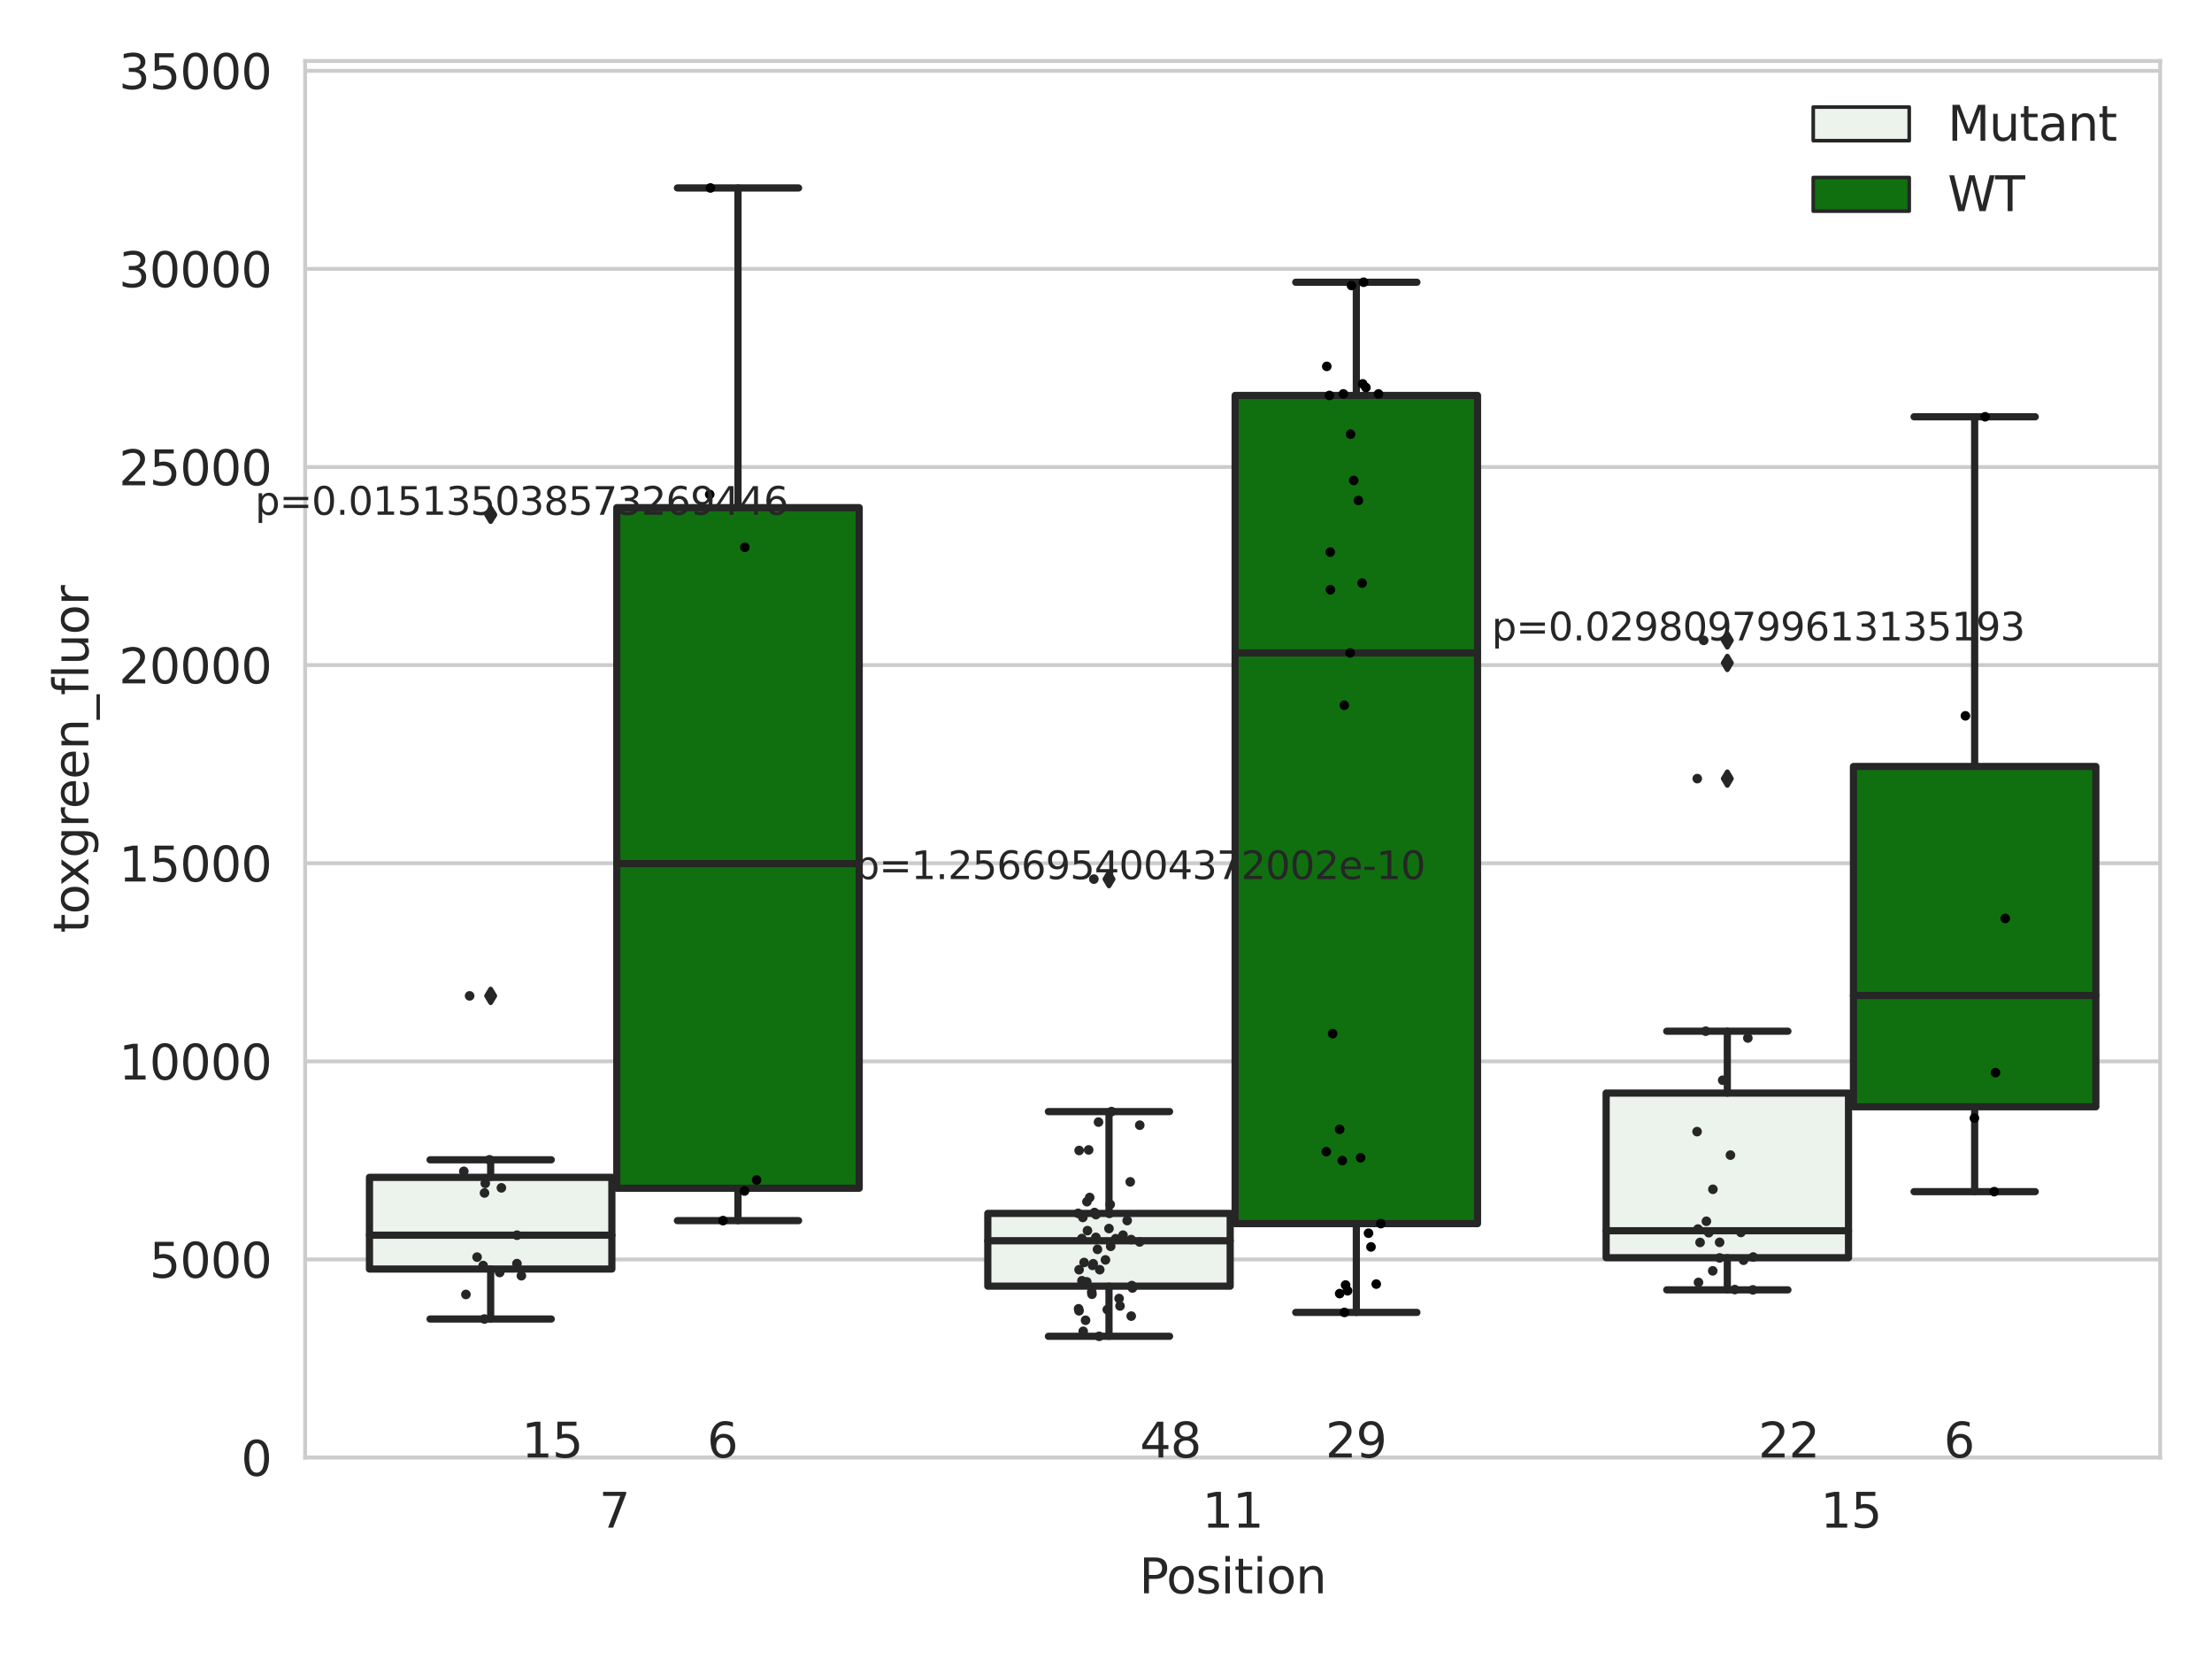 <?xml version="1.0" encoding="utf-8" standalone="no"?>
<!DOCTYPE svg PUBLIC "-//W3C//DTD SVG 1.1//EN"
  "http://www.w3.org/Graphics/SVG/1.1/DTD/svg11.dtd">
<svg xmlns:xlink="http://www.w3.org/1999/xlink" width="460.8pt" height="345.6pt" viewBox="0 0 460.8 345.6" xmlns="http://www.w3.org/2000/svg" version="1.1">
 <defs>
  <style type="text/css">*{stroke-linejoin: round; stroke-linecap: butt}</style>
 </defs>
 <g id="figure_1">
  <g id="patch_1">
   <path d="M 0 345.6 
L 460.8 345.6 
L 460.8 0 
L 0 0 
z
" style="fill: #ffffff"/>
  </g>
  <g id="axes_1">
   <g id="patch_2">
    <path d="M 63.571 303.64 
L 450 303.64 
L 450 12.706 
L 63.571 12.706 
z
" style="fill: #ffffff"/>
   </g>
   <g id="matplotlib.axis_1">
    <g id="xtick_1">
     <g id="text_1">
      <!-- 7 -->
      <g style="fill: #262626" transform="translate(124.795 318.238) scale(0.1 -0.1)">
       <defs>
        <path id="DejaVuSans-37" d="M 525 4666 
L 3525 4666 
L 3525 4397 
L 1831 0 
L 1172 0 
L 2766 4134 
L 525 4134 
L 525 4666 
z
" transform="scale(0.016)"/>
       </defs>
       <use xlink:href="#DejaVuSans-37"/>
      </g>
     </g>
    </g>
    <g id="xtick_2">
     <g id="text_2">
      <!-- 11 -->
      <g style="fill: #262626" transform="translate(250.423 318.238) scale(0.1 -0.1)">
       <defs>
        <path id="DejaVuSans-31" d="M 794 531 
L 1825 531 
L 1825 4091 
L 703 3866 
L 703 4441 
L 1819 4666 
L 2450 4666 
L 2450 531 
L 3481 531 
L 3481 0 
L 794 0 
L 794 531 
z
" transform="scale(0.016)"/>
       </defs>
       <use xlink:href="#DejaVuSans-31"/>
       <use xlink:href="#DejaVuSans-31" x="63.623"/>
      </g>
     </g>
    </g>
    <g id="xtick_3">
     <g id="text_3">
      <!-- 15 -->
      <g style="fill: #262626" transform="translate(379.233 318.238) scale(0.1 -0.1)">
       <defs>
        <path id="DejaVuSans-35" d="M 691 4666 
L 3169 4666 
L 3169 4134 
L 1269 4134 
L 1269 2991 
Q 1406 3038 1543 3061 
Q 1681 3084 1819 3084 
Q 2600 3084 3056 2656 
Q 3513 2228 3513 1497 
Q 3513 744 3044 326 
Q 2575 -91 1722 -91 
Q 1428 -91 1123 -41 
Q 819 9 494 109 
L 494 744 
Q 775 591 1075 516 
Q 1375 441 1709 441 
Q 2250 441 2565 725 
Q 2881 1009 2881 1497 
Q 2881 1984 2565 2268 
Q 2250 2553 1709 2553 
Q 1456 2553 1204 2497 
Q 953 2441 691 2322 
L 691 4666 
z
" transform="scale(0.016)"/>
       </defs>
       <use xlink:href="#DejaVuSans-31"/>
       <use xlink:href="#DejaVuSans-35" x="63.623"/>
      </g>
     </g>
    </g>
    <g id="text_4">
     <!-- Position -->
     <g style="fill: #262626" transform="translate(237.322 331.917) scale(0.1 -0.1)">
      <defs>
       <path id="DejaVuSans-50" d="M 1259 4147 
L 1259 2394 
L 2053 2394 
Q 2494 2394 2734 2622 
Q 2975 2850 2975 3272 
Q 2975 3691 2734 3919 
Q 2494 4147 2053 4147 
L 1259 4147 
z
M 628 4666 
L 2053 4666 
Q 2838 4666 3239 4311 
Q 3641 3956 3641 3272 
Q 3641 2581 3239 2228 
Q 2838 1875 2053 1875 
L 1259 1875 
L 1259 0 
L 628 0 
L 628 4666 
z
" transform="scale(0.016)"/>
       <path id="DejaVuSans-6f" d="M 1959 3097 
Q 1497 3097 1228 2736 
Q 959 2375 959 1747 
Q 959 1119 1226 758 
Q 1494 397 1959 397 
Q 2419 397 2687 759 
Q 2956 1122 2956 1747 
Q 2956 2369 2687 2733 
Q 2419 3097 1959 3097 
z
M 1959 3584 
Q 2709 3584 3137 3096 
Q 3566 2609 3566 1747 
Q 3566 888 3137 398 
Q 2709 -91 1959 -91 
Q 1206 -91 779 398 
Q 353 888 353 1747 
Q 353 2609 779 3096 
Q 1206 3584 1959 3584 
z
" transform="scale(0.016)"/>
       <path id="DejaVuSans-73" d="M 2834 3397 
L 2834 2853 
Q 2591 2978 2328 3040 
Q 2066 3103 1784 3103 
Q 1356 3103 1142 2972 
Q 928 2841 928 2578 
Q 928 2378 1081 2264 
Q 1234 2150 1697 2047 
L 1894 2003 
Q 2506 1872 2764 1633 
Q 3022 1394 3022 966 
Q 3022 478 2636 193 
Q 2250 -91 1575 -91 
Q 1294 -91 989 -36 
Q 684 19 347 128 
L 347 722 
Q 666 556 975 473 
Q 1284 391 1588 391 
Q 1994 391 2212 530 
Q 2431 669 2431 922 
Q 2431 1156 2273 1281 
Q 2116 1406 1581 1522 
L 1381 1569 
Q 847 1681 609 1914 
Q 372 2147 372 2553 
Q 372 3047 722 3315 
Q 1072 3584 1716 3584 
Q 2034 3584 2315 3537 
Q 2597 3491 2834 3397 
z
" transform="scale(0.016)"/>
       <path id="DejaVuSans-69" d="M 603 3500 
L 1178 3500 
L 1178 0 
L 603 0 
L 603 3500 
z
M 603 4863 
L 1178 4863 
L 1178 4134 
L 603 4134 
L 603 4863 
z
" transform="scale(0.016)"/>
       <path id="DejaVuSans-74" d="M 1172 4494 
L 1172 3500 
L 2356 3500 
L 2356 3053 
L 1172 3053 
L 1172 1153 
Q 1172 725 1289 603 
Q 1406 481 1766 481 
L 2356 481 
L 2356 0 
L 1766 0 
Q 1100 0 847 248 
Q 594 497 594 1153 
L 594 3053 
L 172 3053 
L 172 3500 
L 594 3500 
L 594 4494 
L 1172 4494 
z
" transform="scale(0.016)"/>
       <path id="DejaVuSans-6e" d="M 3513 2113 
L 3513 0 
L 2938 0 
L 2938 2094 
Q 2938 2591 2744 2837 
Q 2550 3084 2163 3084 
Q 1697 3084 1428 2787 
Q 1159 2491 1159 1978 
L 1159 0 
L 581 0 
L 581 3500 
L 1159 3500 
L 1159 2956 
Q 1366 3272 1645 3428 
Q 1925 3584 2291 3584 
Q 2894 3584 3203 3211 
Q 3513 2838 3513 2113 
z
" transform="scale(0.016)"/>
      </defs>
      <use xlink:href="#DejaVuSans-50"/>
      <use xlink:href="#DejaVuSans-6f" x="56.678"/>
      <use xlink:href="#DejaVuSans-73" x="117.859"/>
      <use xlink:href="#DejaVuSans-69" x="169.959"/>
      <use xlink:href="#DejaVuSans-74" x="197.742"/>
      <use xlink:href="#DejaVuSans-69" x="236.951"/>
      <use xlink:href="#DejaVuSans-6f" x="264.734"/>
      <use xlink:href="#DejaVuSans-6e" x="325.916"/>
     </g>
    </g>
   </g>
   <g id="matplotlib.axis_2">
    <g id="ytick_1">
     <g id="line2d_1">
      <path d="M 63.571 303.64 
L 450 303.64 
" clip-path="url(#pf51f24d9df)" style="fill: none; stroke: #cccccc; stroke-width: 0.8; stroke-linecap: round"/>
     </g>
     <g id="text_5">
      <!-- 0 -->
      <g style="fill: #262626" transform="translate(50.209 307.439) scale(0.1 -0.1)">
       <defs>
        <path id="DejaVuSans-30" d="M 2034 4250 
Q 1547 4250 1301 3770 
Q 1056 3291 1056 2328 
Q 1056 1369 1301 889 
Q 1547 409 2034 409 
Q 2525 409 2770 889 
Q 3016 1369 3016 2328 
Q 3016 3291 2770 3770 
Q 2525 4250 2034 4250 
z
M 2034 4750 
Q 2819 4750 3233 4129 
Q 3647 3509 3647 2328 
Q 3647 1150 3233 529 
Q 2819 -91 2034 -91 
Q 1250 -91 836 529 
Q 422 1150 422 2328 
Q 422 3509 836 4129 
Q 1250 4750 2034 4750 
z
" transform="scale(0.016)"/>
       </defs>
       <use xlink:href="#DejaVuSans-30"/>
      </g>
     </g>
    </g>
    <g id="ytick_2">
     <g id="line2d_2">
      <path d="M 63.571 262.37 
L 450 262.37 
" clip-path="url(#pf51f24d9df)" style="fill: none; stroke: #cccccc; stroke-width: 0.8; stroke-linecap: round"/>
     </g>
     <g id="text_6">
      <!-- 5000 -->
      <g style="fill: #262626" transform="translate(31.121 266.169) scale(0.1 -0.1)">
       <use xlink:href="#DejaVuSans-35"/>
       <use xlink:href="#DejaVuSans-30" x="63.623"/>
       <use xlink:href="#DejaVuSans-30" x="127.246"/>
       <use xlink:href="#DejaVuSans-30" x="190.869"/>
      </g>
     </g>
    </g>
    <g id="ytick_3">
     <g id="line2d_3">
      <path d="M 63.571 221.099 
L 450 221.099 
" clip-path="url(#pf51f24d9df)" style="fill: none; stroke: #cccccc; stroke-width: 0.8; stroke-linecap: round"/>
     </g>
     <g id="text_7">
      <!-- 10000 -->
      <g style="fill: #262626" transform="translate(24.759 224.898) scale(0.1 -0.1)">
       <use xlink:href="#DejaVuSans-31"/>
       <use xlink:href="#DejaVuSans-30" x="63.623"/>
       <use xlink:href="#DejaVuSans-30" x="127.246"/>
       <use xlink:href="#DejaVuSans-30" x="190.869"/>
       <use xlink:href="#DejaVuSans-30" x="254.492"/>
      </g>
     </g>
    </g>
    <g id="ytick_4">
     <g id="line2d_4">
      <path d="M 63.571 179.829 
L 450 179.829 
" clip-path="url(#pf51f24d9df)" style="fill: none; stroke: #cccccc; stroke-width: 0.8; stroke-linecap: round"/>
     </g>
     <g id="text_8">
      <!-- 15000 -->
      <g style="fill: #262626" transform="translate(24.759 183.628) scale(0.1 -0.1)">
       <use xlink:href="#DejaVuSans-31"/>
       <use xlink:href="#DejaVuSans-35" x="63.623"/>
       <use xlink:href="#DejaVuSans-30" x="127.246"/>
       <use xlink:href="#DejaVuSans-30" x="190.869"/>
       <use xlink:href="#DejaVuSans-30" x="254.492"/>
      </g>
     </g>
    </g>
    <g id="ytick_5">
     <g id="line2d_5">
      <path d="M 63.571 138.558 
L 450 138.558 
" clip-path="url(#pf51f24d9df)" style="fill: none; stroke: #cccccc; stroke-width: 0.8; stroke-linecap: round"/>
     </g>
     <g id="text_9">
      <!-- 20000 -->
      <g style="fill: #262626" transform="translate(24.759 142.357) scale(0.1 -0.1)">
       <defs>
        <path id="DejaVuSans-32" d="M 1228 531 
L 3431 531 
L 3431 0 
L 469 0 
L 469 531 
Q 828 903 1448 1529 
Q 2069 2156 2228 2338 
Q 2531 2678 2651 2914 
Q 2772 3150 2772 3378 
Q 2772 3750 2511 3984 
Q 2250 4219 1831 4219 
Q 1534 4219 1204 4116 
Q 875 4013 500 3803 
L 500 4441 
Q 881 4594 1212 4672 
Q 1544 4750 1819 4750 
Q 2544 4750 2975 4387 
Q 3406 4025 3406 3419 
Q 3406 3131 3298 2873 
Q 3191 2616 2906 2266 
Q 2828 2175 2409 1742 
Q 1991 1309 1228 531 
z
" transform="scale(0.016)"/>
       </defs>
       <use xlink:href="#DejaVuSans-32"/>
       <use xlink:href="#DejaVuSans-30" x="63.623"/>
       <use xlink:href="#DejaVuSans-30" x="127.246"/>
       <use xlink:href="#DejaVuSans-30" x="190.869"/>
       <use xlink:href="#DejaVuSans-30" x="254.492"/>
      </g>
     </g>
    </g>
    <g id="ytick_6">
     <g id="line2d_6">
      <path d="M 63.571 97.288 
L 450 97.288 
" clip-path="url(#pf51f24d9df)" style="fill: none; stroke: #cccccc; stroke-width: 0.8; stroke-linecap: round"/>
     </g>
     <g id="text_10">
      <!-- 25000 -->
      <g style="fill: #262626" transform="translate(24.759 101.087) scale(0.1 -0.1)">
       <use xlink:href="#DejaVuSans-32"/>
       <use xlink:href="#DejaVuSans-35" x="63.623"/>
       <use xlink:href="#DejaVuSans-30" x="127.246"/>
       <use xlink:href="#DejaVuSans-30" x="190.869"/>
       <use xlink:href="#DejaVuSans-30" x="254.492"/>
      </g>
     </g>
    </g>
    <g id="ytick_7">
     <g id="line2d_7">
      <path d="M 63.571 56.017 
L 450 56.017 
" clip-path="url(#pf51f24d9df)" style="fill: none; stroke: #cccccc; stroke-width: 0.8; stroke-linecap: round"/>
     </g>
     <g id="text_11">
      <!-- 30000 -->
      <g style="fill: #262626" transform="translate(24.759 59.816) scale(0.1 -0.1)">
       <defs>
        <path id="DejaVuSans-33" d="M 2597 2516 
Q 3050 2419 3304 2112 
Q 3559 1806 3559 1356 
Q 3559 666 3084 287 
Q 2609 -91 1734 -91 
Q 1441 -91 1130 -33 
Q 819 25 488 141 
L 488 750 
Q 750 597 1062 519 
Q 1375 441 1716 441 
Q 2309 441 2620 675 
Q 2931 909 2931 1356 
Q 2931 1769 2642 2001 
Q 2353 2234 1838 2234 
L 1294 2234 
L 1294 2753 
L 1863 2753 
Q 2328 2753 2575 2939 
Q 2822 3125 2822 3475 
Q 2822 3834 2567 4026 
Q 2313 4219 1838 4219 
Q 1578 4219 1281 4162 
Q 984 4106 628 3988 
L 628 4550 
Q 988 4650 1302 4700 
Q 1616 4750 1894 4750 
Q 2613 4750 3031 4423 
Q 3450 4097 3450 3541 
Q 3450 3153 3228 2886 
Q 3006 2619 2597 2516 
z
" transform="scale(0.016)"/>
       </defs>
       <use xlink:href="#DejaVuSans-33"/>
       <use xlink:href="#DejaVuSans-30" x="63.623"/>
       <use xlink:href="#DejaVuSans-30" x="127.246"/>
       <use xlink:href="#DejaVuSans-30" x="190.869"/>
       <use xlink:href="#DejaVuSans-30" x="254.492"/>
      </g>
     </g>
    </g>
    <g id="ytick_8">
     <g id="line2d_8">
      <path d="M 63.571 14.747 
L 450 14.747 
" clip-path="url(#pf51f24d9df)" style="fill: none; stroke: #cccccc; stroke-width: 0.8; stroke-linecap: round"/>
     </g>
     <g id="text_12">
      <!-- 35000 -->
      <g style="fill: #262626" transform="translate(24.759 18.546) scale(0.1 -0.1)">
       <use xlink:href="#DejaVuSans-33"/>
       <use xlink:href="#DejaVuSans-35" x="63.623"/>
       <use xlink:href="#DejaVuSans-30" x="127.246"/>
       <use xlink:href="#DejaVuSans-30" x="190.869"/>
       <use xlink:href="#DejaVuSans-30" x="254.492"/>
      </g>
     </g>
    </g>
    <g id="text_13">
     <!-- toxgreen_fluor -->
     <g style="fill: #262626" transform="translate(18.401 194.368) rotate(-90) scale(0.1 -0.1)">
      <defs>
       <path id="DejaVuSans-78" d="M 3513 3500 
L 2247 1797 
L 3578 0 
L 2900 0 
L 1881 1375 
L 863 0 
L 184 0 
L 1544 1831 
L 300 3500 
L 978 3500 
L 1906 2253 
L 2834 3500 
L 3513 3500 
z
" transform="scale(0.016)"/>
       <path id="DejaVuSans-67" d="M 2906 1791 
Q 2906 2416 2648 2759 
Q 2391 3103 1925 3103 
Q 1463 3103 1205 2759 
Q 947 2416 947 1791 
Q 947 1169 1205 825 
Q 1463 481 1925 481 
Q 2391 481 2648 825 
Q 2906 1169 2906 1791 
z
M 3481 434 
Q 3481 -459 3084 -895 
Q 2688 -1331 1869 -1331 
Q 1566 -1331 1297 -1286 
Q 1028 -1241 775 -1147 
L 775 -588 
Q 1028 -725 1275 -790 
Q 1522 -856 1778 -856 
Q 2344 -856 2625 -561 
Q 2906 -266 2906 331 
L 2906 616 
Q 2728 306 2450 153 
Q 2172 0 1784 0 
Q 1141 0 747 490 
Q 353 981 353 1791 
Q 353 2603 747 3093 
Q 1141 3584 1784 3584 
Q 2172 3584 2450 3431 
Q 2728 3278 2906 2969 
L 2906 3500 
L 3481 3500 
L 3481 434 
z
" transform="scale(0.016)"/>
       <path id="DejaVuSans-72" d="M 2631 2963 
Q 2534 3019 2420 3045 
Q 2306 3072 2169 3072 
Q 1681 3072 1420 2755 
Q 1159 2438 1159 1844 
L 1159 0 
L 581 0 
L 581 3500 
L 1159 3500 
L 1159 2956 
Q 1341 3275 1631 3429 
Q 1922 3584 2338 3584 
Q 2397 3584 2469 3576 
Q 2541 3569 2628 3553 
L 2631 2963 
z
" transform="scale(0.016)"/>
       <path id="DejaVuSans-65" d="M 3597 1894 
L 3597 1613 
L 953 1613 
Q 991 1019 1311 708 
Q 1631 397 2203 397 
Q 2534 397 2845 478 
Q 3156 559 3463 722 
L 3463 178 
Q 3153 47 2828 -22 
Q 2503 -91 2169 -91 
Q 1331 -91 842 396 
Q 353 884 353 1716 
Q 353 2575 817 3079 
Q 1281 3584 2069 3584 
Q 2775 3584 3186 3129 
Q 3597 2675 3597 1894 
z
M 3022 2063 
Q 3016 2534 2758 2815 
Q 2500 3097 2075 3097 
Q 1594 3097 1305 2825 
Q 1016 2553 972 2059 
L 3022 2063 
z
" transform="scale(0.016)"/>
       <path id="DejaVuSans-5f" d="M 3263 -1063 
L 3263 -1509 
L -63 -1509 
L -63 -1063 
L 3263 -1063 
z
" transform="scale(0.016)"/>
       <path id="DejaVuSans-66" d="M 2375 4863 
L 2375 4384 
L 1825 4384 
Q 1516 4384 1395 4259 
Q 1275 4134 1275 3809 
L 1275 3500 
L 2222 3500 
L 2222 3053 
L 1275 3053 
L 1275 0 
L 697 0 
L 697 3053 
L 147 3053 
L 147 3500 
L 697 3500 
L 697 3744 
Q 697 4328 969 4595 
Q 1241 4863 1831 4863 
L 2375 4863 
z
" transform="scale(0.016)"/>
       <path id="DejaVuSans-6c" d="M 603 4863 
L 1178 4863 
L 1178 0 
L 603 0 
L 603 4863 
z
" transform="scale(0.016)"/>
       <path id="DejaVuSans-75" d="M 544 1381 
L 544 3500 
L 1119 3500 
L 1119 1403 
Q 1119 906 1312 657 
Q 1506 409 1894 409 
Q 2359 409 2629 706 
Q 2900 1003 2900 1516 
L 2900 3500 
L 3475 3500 
L 3475 0 
L 2900 0 
L 2900 538 
Q 2691 219 2414 64 
Q 2138 -91 1772 -91 
Q 1169 -91 856 284 
Q 544 659 544 1381 
z
M 1991 3584 
L 1991 3584 
z
" transform="scale(0.016)"/>
      </defs>
      <use xlink:href="#DejaVuSans-74"/>
      <use xlink:href="#DejaVuSans-6f" x="39.209"/>
      <use xlink:href="#DejaVuSans-78" x="97.266"/>
      <use xlink:href="#DejaVuSans-67" x="156.445"/>
      <use xlink:href="#DejaVuSans-72" x="219.922"/>
      <use xlink:href="#DejaVuSans-65" x="258.785"/>
      <use xlink:href="#DejaVuSans-65" x="320.309"/>
      <use xlink:href="#DejaVuSans-6e" x="381.832"/>
      <use xlink:href="#DejaVuSans-5f" x="445.211"/>
      <use xlink:href="#DejaVuSans-66" x="495.211"/>
      <use xlink:href="#DejaVuSans-6c" x="530.416"/>
      <use xlink:href="#DejaVuSans-75" x="558.199"/>
      <use xlink:href="#DejaVuSans-6f" x="621.578"/>
      <use xlink:href="#DejaVuSans-72" x="682.76"/>
     </g>
    </g>
   </g>
   <g id="patch_3">
    <path d="M 76.967 264.361 
L 127.461 264.361 
L 127.461 245.262 
L 76.967 245.262 
L 76.967 264.361 
z
" clip-path="url(#pf51f24d9df)" style="fill: #ecf2ec; stroke: #262626; stroke-width: 1.5; stroke-linejoin: miter"/>
   </g>
   <g id="patch_4">
    <path d="M 128.491 247.534 
L 178.985 247.534 
L 178.985 105.75 
L 128.491 105.75 
L 128.491 247.534 
z
" clip-path="url(#pf51f24d9df)" style="fill: #107010; stroke: #262626; stroke-width: 1.5; stroke-linejoin: miter"/>
   </g>
   <g id="patch_5">
    <path d="M 205.777 267.933 
L 256.27 267.933 
L 256.27 252.773 
L 205.777 252.773 
L 205.777 267.933 
z
" clip-path="url(#pf51f24d9df)" style="fill: #ecf2ec; stroke: #262626; stroke-width: 1.5; stroke-linejoin: miter"/>
   </g>
   <g id="patch_6">
    <path d="M 257.301 254.907 
L 307.794 254.907 
L 307.794 82.377 
L 257.301 82.377 
L 257.301 254.907 
z
" clip-path="url(#pf51f24d9df)" style="fill: #107010; stroke: #262626; stroke-width: 1.5; stroke-linejoin: miter"/>
   </g>
   <g id="patch_7">
    <path d="M 334.587 262 
L 385.08 262 
L 385.08 227.707 
L 334.587 227.707 
L 334.587 262 
z
" clip-path="url(#pf51f24d9df)" style="fill: #ecf2ec; stroke: #262626; stroke-width: 1.5; stroke-linejoin: miter"/>
   </g>
   <g id="patch_8">
    <path d="M 386.11 230.559 
L 436.604 230.559 
L 436.604 159.672 
L 386.11 159.672 
L 386.11 230.559 
z
" clip-path="url(#pf51f24d9df)" style="fill: #107010; stroke: #262626; stroke-width: 1.5; stroke-linejoin: miter"/>
   </g>
   <g id="patch_9">
    <path d="M 127.976 303.64 
L 127.976 303.64 
L 127.976 303.64 
L 127.976 303.64 
z
" clip-path="url(#pf51f24d9df)" style="fill: #ecf2ec; stroke: #262626; stroke-width: 0.75; stroke-linejoin: miter"/>
   </g>
   <g id="patch_10">
    <path d="M 127.976 303.64 
L 127.976 303.64 
L 127.976 303.64 
L 127.976 303.64 
z
" clip-path="url(#pf51f24d9df)" style="fill: #107010; stroke: #262626; stroke-width: 0.75; stroke-linejoin: miter"/>
   </g>
   <g id="PathCollection_1"/>
   <g id="PathCollection_2"/>
   <g id="line2d_9">
    <path d="M 102.214 264.361 
L 102.214 274.773 
" clip-path="url(#pf51f24d9df)" style="fill: none; stroke: #262626; stroke-width: 1.5; stroke-linecap: round"/>
   </g>
   <g id="line2d_10">
    <path d="M 102.214 245.262 
L 102.214 241.606 
" clip-path="url(#pf51f24d9df)" style="fill: none; stroke: #262626; stroke-width: 1.5; stroke-linecap: round"/>
   </g>
   <g id="line2d_11">
    <path d="M 89.591 274.773 
L 114.837 274.773 
" clip-path="url(#pf51f24d9df)" style="fill: none; stroke: #262626; stroke-width: 1.5; stroke-linecap: round"/>
   </g>
   <g id="line2d_12">
    <path d="M 89.591 241.606 
L 114.837 241.606 
" clip-path="url(#pf51f24d9df)" style="fill: none; stroke: #262626; stroke-width: 1.5; stroke-linecap: round"/>
   </g>
   <g id="line2d_13">
    <defs>
     <path id="mf17c0f5f5c" d="M -0 1.414 
L 0.849 0 
L 0 -1.414 
L -0.849 -0 
z
" style="stroke: #262626; stroke-linejoin: miter"/>
    </defs>
    <g clip-path="url(#pf51f24d9df)">
     <use xlink:href="#mf17c0f5f5c" x="102.214" y="207.459" style="fill: #262626; stroke: #262626; stroke-linejoin: miter"/>
     <use xlink:href="#mf17c0f5f5c" x="102.214" y="107.236" style="fill: #262626; stroke: #262626; stroke-linejoin: miter"/>
    </g>
   </g>
   <g id="line2d_14">
    <path d="M 153.738 247.534 
L 153.738 254.279 
" clip-path="url(#pf51f24d9df)" style="fill: none; stroke: #262626; stroke-width: 1.5; stroke-linecap: round"/>
   </g>
   <g id="line2d_15">
    <path d="M 153.738 105.75 
L 153.738 39.155 
" clip-path="url(#pf51f24d9df)" style="fill: none; stroke: #262626; stroke-width: 1.5; stroke-linecap: round"/>
   </g>
   <g id="line2d_16">
    <path d="M 141.115 254.279 
L 166.361 254.279 
" clip-path="url(#pf51f24d9df)" style="fill: none; stroke: #262626; stroke-width: 1.5; stroke-linecap: round"/>
   </g>
   <g id="line2d_17">
    <path d="M 141.115 39.155 
L 166.361 39.155 
" clip-path="url(#pf51f24d9df)" style="fill: none; stroke: #262626; stroke-width: 1.5; stroke-linecap: round"/>
   </g>
   <g id="line2d_18"/>
   <g id="line2d_19">
    <path d="M 231.024 267.933 
L 231.024 278.377 
" clip-path="url(#pf51f24d9df)" style="fill: none; stroke: #262626; stroke-width: 1.5; stroke-linecap: round"/>
   </g>
   <g id="line2d_20">
    <path d="M 231.024 252.773 
L 231.024 231.563 
" clip-path="url(#pf51f24d9df)" style="fill: none; stroke: #262626; stroke-width: 1.5; stroke-linecap: round"/>
   </g>
   <g id="line2d_21">
    <path d="M 218.4 278.377 
L 243.647 278.377 
" clip-path="url(#pf51f24d9df)" style="fill: none; stroke: #262626; stroke-width: 1.5; stroke-linecap: round"/>
   </g>
   <g id="line2d_22">
    <path d="M 218.4 231.563 
L 243.647 231.563 
" clip-path="url(#pf51f24d9df)" style="fill: none; stroke: #262626; stroke-width: 1.5; stroke-linecap: round"/>
   </g>
   <g id="line2d_23">
    <g clip-path="url(#pf51f24d9df)">
     <use xlink:href="#mf17c0f5f5c" x="231.024" y="183.135" style="fill: #262626; stroke: #262626; stroke-linejoin: miter"/>
    </g>
   </g>
   <g id="line2d_24">
    <path d="M 282.548 254.907 
L 282.548 273.4 
" clip-path="url(#pf51f24d9df)" style="fill: none; stroke: #262626; stroke-width: 1.5; stroke-linecap: round"/>
   </g>
   <g id="line2d_25">
    <path d="M 282.548 82.377 
L 282.548 58.794 
" clip-path="url(#pf51f24d9df)" style="fill: none; stroke: #262626; stroke-width: 1.5; stroke-linecap: round"/>
   </g>
   <g id="line2d_26">
    <path d="M 269.924 273.4 
L 295.171 273.4 
" clip-path="url(#pf51f24d9df)" style="fill: none; stroke: #262626; stroke-width: 1.5; stroke-linecap: round"/>
   </g>
   <g id="line2d_27">
    <path d="M 269.924 58.794 
L 295.171 58.794 
" clip-path="url(#pf51f24d9df)" style="fill: none; stroke: #262626; stroke-width: 1.5; stroke-linecap: round"/>
   </g>
   <g id="line2d_28"/>
   <g id="line2d_29">
    <path d="M 359.833 262 
L 359.833 268.705 
" clip-path="url(#pf51f24d9df)" style="fill: none; stroke: #262626; stroke-width: 1.5; stroke-linecap: round"/>
   </g>
   <g id="line2d_30">
    <path d="M 359.833 227.707 
L 359.833 214.817 
" clip-path="url(#pf51f24d9df)" style="fill: none; stroke: #262626; stroke-width: 1.5; stroke-linecap: round"/>
   </g>
   <g id="line2d_31">
    <path d="M 347.21 268.705 
L 372.457 268.705 
" clip-path="url(#pf51f24d9df)" style="fill: none; stroke: #262626; stroke-width: 1.5; stroke-linecap: round"/>
   </g>
   <g id="line2d_32">
    <path d="M 347.21 214.817 
L 372.457 214.817 
" clip-path="url(#pf51f24d9df)" style="fill: none; stroke: #262626; stroke-width: 1.5; stroke-linecap: round"/>
   </g>
   <g id="line2d_33">
    <g clip-path="url(#pf51f24d9df)">
     <use xlink:href="#mf17c0f5f5c" x="359.833" y="138.103" style="fill: #262626; stroke: #262626; stroke-linejoin: miter"/>
     <use xlink:href="#mf17c0f5f5c" x="359.833" y="133.406" style="fill: #262626; stroke: #262626; stroke-linejoin: miter"/>
     <use xlink:href="#mf17c0f5f5c" x="359.833" y="162.2" style="fill: #262626; stroke: #262626; stroke-linejoin: miter"/>
    </g>
   </g>
   <g id="line2d_34">
    <path d="M 411.357 230.559 
L 411.357 248.243 
" clip-path="url(#pf51f24d9df)" style="fill: none; stroke: #262626; stroke-width: 1.5; stroke-linecap: round"/>
   </g>
   <g id="line2d_35">
    <path d="M 411.357 159.672 
L 411.357 86.823 
" clip-path="url(#pf51f24d9df)" style="fill: none; stroke: #262626; stroke-width: 1.5; stroke-linecap: round"/>
   </g>
   <g id="line2d_36">
    <path d="M 398.734 248.243 
L 423.98 248.243 
" clip-path="url(#pf51f24d9df)" style="fill: none; stroke: #262626; stroke-width: 1.5; stroke-linecap: round"/>
   </g>
   <g id="line2d_37">
    <path d="M 398.734 86.823 
L 423.98 86.823 
" clip-path="url(#pf51f24d9df)" style="fill: none; stroke: #262626; stroke-width: 1.5; stroke-linecap: round"/>
   </g>
   <g id="line2d_38"/>
   <g id="line2d_39">
    <path d="M 76.967 257.316 
L 127.461 257.316 
" clip-path="url(#pf51f24d9df)" style="fill: none; stroke: #262626; stroke-width: 1.5; stroke-linecap: round"/>
   </g>
   <g id="line2d_40">
    <path d="M 128.491 179.911 
L 178.985 179.911 
" clip-path="url(#pf51f24d9df)" style="fill: none; stroke: #262626; stroke-width: 1.5; stroke-linecap: round"/>
   </g>
   <g id="line2d_41">
    <path d="M 205.777 258.472 
L 256.27 258.472 
" clip-path="url(#pf51f24d9df)" style="fill: none; stroke: #262626; stroke-width: 1.5; stroke-linecap: round"/>
   </g>
   <g id="line2d_42">
    <path d="M 257.301 136.012 
L 307.794 136.012 
" clip-path="url(#pf51f24d9df)" style="fill: none; stroke: #262626; stroke-width: 1.5; stroke-linecap: round"/>
   </g>
   <g id="line2d_43">
    <path d="M 334.587 256.388 
L 385.08 256.388 
" clip-path="url(#pf51f24d9df)" style="fill: none; stroke: #262626; stroke-width: 1.5; stroke-linecap: round"/>
   </g>
   <g id="line2d_44">
    <path d="M 386.11 207.384 
L 436.604 207.384 
" clip-path="url(#pf51f24d9df)" style="fill: none; stroke: #262626; stroke-width: 1.5; stroke-linecap: round"/>
   </g>
   <g id="patch_11">
    <path d="M 63.571 303.64 
L 63.571 12.706 
" style="fill: none; stroke: #cccccc; stroke-width: 0.8; stroke-linejoin: miter; stroke-linecap: square"/>
   </g>
   <g id="patch_12">
    <path d="M 450 303.64 
L 450 12.706 
" style="fill: none; stroke: #cccccc; stroke-width: 0.8; stroke-linejoin: miter; stroke-linecap: square"/>
   </g>
   <g id="patch_13">
    <path d="M 63.571 303.64 
L 450 303.64 
" style="fill: none; stroke: #cccccc; stroke-width: 0.8; stroke-linejoin: miter; stroke-linecap: square"/>
   </g>
   <g id="patch_14">
    <path d="M 63.571 12.706 
L 450 12.706 
" style="fill: none; stroke: #cccccc; stroke-width: 0.8; stroke-linejoin: miter; stroke-linecap: square"/>
   </g>
   <g id="PathCollection_3">
    <defs>
     <path id="C0_0_c94f872528" d="M 0 1 
C 0.265 1 0.52 0.895 0.707 0.707 
C 0.895 0.52 1 0.265 1 -0 
C 1 -0.265 0.895 -0.52 0.707 -0.707 
C 0.52 -0.895 0.265 -1 0 -1 
C -0.265 -1 -0.52 -0.895 -0.707 -0.707 
C -0.895 -0.52 -1 -0.265 -1 0 
C -1 0.265 -0.895 0.52 -0.707 0.707 
C -0.52 0.895 -0.265 1 0 1 
z
"/>
    </defs>
    <g clip-path="url(#pf51f24d9df)">
     <use xlink:href="#C0_0_c94f872528" x="100.648" y="263.635" style="fill: #262626"/>
    </g>
    <g clip-path="url(#pf51f24d9df)">
     <use xlink:href="#C0_0_c94f872528" x="101.092" y="246.518" style="fill: #262626"/>
    </g>
    <g clip-path="url(#pf51f24d9df)">
     <use xlink:href="#C0_0_c94f872528" x="100.931" y="248.517" style="fill: #262626"/>
    </g>
    <g clip-path="url(#pf51f24d9df)">
     <use xlink:href="#C0_0_c94f872528" x="108.617" y="265.763" style="fill: #262626"/>
    </g>
    <g clip-path="url(#pf51f24d9df)">
     <use xlink:href="#C0_0_c94f872528" x="101.963" y="241.606" style="fill: #262626"/>
    </g>
    <g clip-path="url(#pf51f24d9df)">
     <use xlink:href="#C0_0_c94f872528" x="97.83" y="207.459" style="fill: #262626"/>
    </g>
    <g clip-path="url(#pf51f24d9df)">
     <use xlink:href="#C0_0_c94f872528" x="107.687" y="263.233" style="fill: #262626"/>
    </g>
    <g clip-path="url(#pf51f24d9df)">
     <use xlink:href="#C0_0_c94f872528" x="104.45" y="247.448" style="fill: #262626"/>
    </g>
    <g clip-path="url(#pf51f24d9df)">
     <use xlink:href="#C0_0_c94f872528" x="104.094" y="265.088" style="fill: #262626"/>
    </g>
    <g clip-path="url(#pf51f24d9df)">
     <use xlink:href="#C0_0_c94f872528" x="96.62" y="244.006" style="fill: #262626"/>
    </g>
    <g clip-path="url(#pf51f24d9df)">
     <use xlink:href="#C0_0_c94f872528" x="99.387" y="261.88" style="fill: #262626"/>
    </g>
    <g clip-path="url(#pf51f24d9df)">
     <use xlink:href="#C0_0_c94f872528" x="102.507" y="107.236" style="fill: #262626"/>
    </g>
    <g clip-path="url(#pf51f24d9df)">
     <use xlink:href="#C0_0_c94f872528" x="107.702" y="257.316" style="fill: #262626"/>
    </g>
    <g clip-path="url(#pf51f24d9df)">
     <use xlink:href="#C0_0_c94f872528" x="100.918" y="274.773" style="fill: #262626"/>
    </g>
    <g clip-path="url(#pf51f24d9df)">
     <use xlink:href="#C0_0_c94f872528" x="97.06" y="269.66" style="fill: #262626"/>
    </g>
   </g>
   <g id="PathCollection_4">
    <defs>
     <path id="C1_0_5f9d1052eb" d="M 0 1 
C 0.265 1 0.52 0.895 0.707 0.707 
C 0.895 0.52 1 0.265 1 -0 
C 1 -0.265 0.895 -0.52 0.707 -0.707 
C 0.52 -0.895 0.265 -1 0 -1 
C -0.265 -1 -0.52 -0.895 -0.707 -0.707 
C -0.895 -0.52 -1 -0.265 -1 0 
C -1 0.265 -0.895 0.52 -0.707 0.707 
C -0.52 0.895 -0.265 1 0 1 
z
"/>
    </defs>
    <g clip-path="url(#pf51f24d9df)">
     <use xlink:href="#C1_0_5f9d1052eb" x="150.619" y="254.279"/>
    </g>
    <g clip-path="url(#pf51f24d9df)">
     <use xlink:href="#C1_0_5f9d1052eb" x="155.094" y="248.109"/>
    </g>
    <g clip-path="url(#pf51f24d9df)">
     <use xlink:href="#C1_0_5f9d1052eb" x="147.846" y="102.996"/>
    </g>
    <g clip-path="url(#pf51f24d9df)">
     <use xlink:href="#C1_0_5f9d1052eb" x="155.164" y="114.012"/>
    </g>
    <g clip-path="url(#pf51f24d9df)">
     <use xlink:href="#C1_0_5f9d1052eb" x="147.994" y="39.155"/>
    </g>
    <g clip-path="url(#pf51f24d9df)">
     <use xlink:href="#C1_0_5f9d1052eb" x="157.62" y="245.81"/>
    </g>
   </g>
   <g id="PathCollection_5">
    <defs>
     <path id="C2_0_2d08e15ecc" d="M 0 1 
C 0.265 1 0.52 0.895 0.707 0.707 
C 0.895 0.52 1 0.265 1 -0 
C 1 -0.265 0.895 -0.52 0.707 -0.707 
C 0.52 -0.895 0.265 -1 0 -1 
C -0.265 -1 -0.52 -0.895 -0.707 -0.707 
C -0.895 -0.52 -1 -0.265 -1 0 
C -1 0.265 -0.895 0.52 -0.707 0.707 
C -0.52 0.895 -0.265 1 0 1 
z
"/>
    </defs>
    <g clip-path="url(#pf51f24d9df)">
     <use xlink:href="#C2_0_2d08e15ecc" x="227.003" y="249.456" style="fill: #262626"/>
    </g>
    <g clip-path="url(#pf51f24d9df)">
     <use xlink:href="#C2_0_2d08e15ecc" x="227.478" y="269.613" style="fill: #262626"/>
    </g>
    <g clip-path="url(#pf51f24d9df)">
     <use xlink:href="#C2_0_2d08e15ecc" x="228.839" y="233.754" style="fill: #262626"/>
    </g>
    <g clip-path="url(#pf51f24d9df)">
     <use xlink:href="#C2_0_2d08e15ecc" x="225.367" y="258.014" style="fill: #262626"/>
    </g>
    <g clip-path="url(#pf51f24d9df)">
     <use xlink:href="#C2_0_2d08e15ecc" x="228.293" y="257.767" style="fill: #262626"/>
    </g>
    <g clip-path="url(#pf51f24d9df)">
     <use xlink:href="#C2_0_2d08e15ecc" x="224.688" y="272.643" style="fill: #262626"/>
    </g>
    <g clip-path="url(#pf51f24d9df)">
     <use xlink:href="#C2_0_2d08e15ecc" x="226.787" y="239.547" style="fill: #262626"/>
    </g>
    <g clip-path="url(#pf51f24d9df)">
     <use xlink:href="#C2_0_2d08e15ecc" x="228.004" y="252.588" style="fill: #262626"/>
    </g>
    <g clip-path="url(#pf51f24d9df)">
     <use xlink:href="#C2_0_2d08e15ecc" x="237.432" y="234.396" style="fill: #262626"/>
    </g>
    <g clip-path="url(#pf51f24d9df)">
     <use xlink:href="#C2_0_2d08e15ecc" x="225.39" y="266.803" style="fill: #262626"/>
    </g>
    <g clip-path="url(#pf51f24d9df)">
     <use xlink:href="#C2_0_2d08e15ecc" x="230.668" y="272.817" style="fill: #262626"/>
    </g>
    <g clip-path="url(#pf51f24d9df)">
     <use xlink:href="#C2_0_2d08e15ecc" x="228.361" y="258.221" style="fill: #262626"/>
    </g>
    <g clip-path="url(#pf51f24d9df)">
     <use xlink:href="#C2_0_2d08e15ecc" x="225.65" y="277.335" style="fill: #262626"/>
    </g>
    <g clip-path="url(#pf51f24d9df)">
     <use xlink:href="#C2_0_2d08e15ecc" x="224.783" y="273.065" style="fill: #262626"/>
    </g>
    <g clip-path="url(#pf51f24d9df)">
     <use xlink:href="#C2_0_2d08e15ecc" x="231.02" y="255.928" style="fill: #262626"/>
    </g>
    <g clip-path="url(#pf51f24d9df)">
     <use xlink:href="#C2_0_2d08e15ecc" x="226.394" y="267.027" style="fill: #262626"/>
    </g>
    <g clip-path="url(#pf51f24d9df)">
     <use xlink:href="#C2_0_2d08e15ecc" x="226.536" y="256.364" style="fill: #262626"/>
    </g>
    <g clip-path="url(#pf51f24d9df)">
     <use xlink:href="#C2_0_2d08e15ecc" x="233.128" y="270.505" style="fill: #262626"/>
    </g>
    <g clip-path="url(#pf51f24d9df)">
     <use xlink:href="#C2_0_2d08e15ecc" x="226.141" y="275.037" style="fill: #262626"/>
    </g>
    <g clip-path="url(#pf51f24d9df)">
     <use xlink:href="#C2_0_2d08e15ecc" x="226.43" y="250.333" style="fill: #262626"/>
    </g>
    <g clip-path="url(#pf51f24d9df)">
     <use xlink:href="#C2_0_2d08e15ecc" x="235.45" y="246.204" style="fill: #262626"/>
    </g>
    <g clip-path="url(#pf51f24d9df)">
     <use xlink:href="#C2_0_2d08e15ecc" x="227.871" y="183.135" style="fill: #262626"/>
    </g>
    <g clip-path="url(#pf51f24d9df)">
     <use xlink:href="#C2_0_2d08e15ecc" x="227.584" y="263.597" style="fill: #262626"/>
    </g>
    <g clip-path="url(#pf51f24d9df)">
     <use xlink:href="#C2_0_2d08e15ecc" x="234.815" y="254.265" style="fill: #262626"/>
    </g>
    <g clip-path="url(#pf51f24d9df)">
     <use xlink:href="#C2_0_2d08e15ecc" x="225.836" y="263" style="fill: #262626"/>
    </g>
    <g clip-path="url(#pf51f24d9df)">
     <use xlink:href="#C2_0_2d08e15ecc" x="235.654" y="274.171" style="fill: #262626"/>
    </g>
    <g clip-path="url(#pf51f24d9df)">
     <use xlink:href="#C2_0_2d08e15ecc" x="227.739" y="263.265" style="fill: #262626"/>
    </g>
    <g clip-path="url(#pf51f24d9df)">
     <use xlink:href="#C2_0_2d08e15ecc" x="237.408" y="258.722" style="fill: #262626"/>
    </g>
    <g clip-path="url(#pf51f24d9df)">
     <use xlink:href="#C2_0_2d08e15ecc" x="228.302" y="253.026" style="fill: #262626"/>
    </g>
    <g clip-path="url(#pf51f24d9df)">
     <use xlink:href="#C2_0_2d08e15ecc" x="231.276" y="250.914" style="fill: #262626"/>
    </g>
    <g clip-path="url(#pf51f24d9df)">
     <use xlink:href="#C2_0_2d08e15ecc" x="230.287" y="262.458" style="fill: #262626"/>
    </g>
    <g clip-path="url(#pf51f24d9df)">
     <use xlink:href="#C2_0_2d08e15ecc" x="235.789" y="267.806" style="fill: #262626"/>
    </g>
    <g clip-path="url(#pf51f24d9df)">
     <use xlink:href="#C2_0_2d08e15ecc" x="231.11" y="252.777" style="fill: #262626"/>
    </g>
    <g clip-path="url(#pf51f24d9df)">
     <use xlink:href="#C2_0_2d08e15ecc" x="224.795" y="264.503" style="fill: #262626"/>
    </g>
    <g clip-path="url(#pf51f24d9df)">
     <use xlink:href="#C2_0_2d08e15ecc" x="228.977" y="278.377" style="fill: #262626"/>
    </g>
    <g clip-path="url(#pf51f24d9df)">
     <use xlink:href="#C2_0_2d08e15ecc" x="225.567" y="253.617" style="fill: #262626"/>
    </g>
    <g clip-path="url(#pf51f24d9df)">
     <use xlink:href="#C2_0_2d08e15ecc" x="229.099" y="264.499" style="fill: #262626"/>
    </g>
    <g clip-path="url(#pf51f24d9df)">
     <use xlink:href="#C2_0_2d08e15ecc" x="224.805" y="239.666" style="fill: #262626"/>
    </g>
    <g clip-path="url(#pf51f24d9df)">
     <use xlink:href="#C2_0_2d08e15ecc" x="233.943" y="257.304" style="fill: #262626"/>
    </g>
    <g clip-path="url(#pf51f24d9df)">
     <use xlink:href="#C2_0_2d08e15ecc" x="224.597" y="252.761" style="fill: #262626"/>
    </g>
    <g clip-path="url(#pf51f24d9df)">
     <use xlink:href="#C2_0_2d08e15ecc" x="235.91" y="268.316" style="fill: #262626"/>
    </g>
    <g clip-path="url(#pf51f24d9df)">
     <use xlink:href="#C2_0_2d08e15ecc" x="235.65" y="258.22" style="fill: #262626"/>
    </g>
    <g clip-path="url(#pf51f24d9df)">
     <use xlink:href="#C2_0_2d08e15ecc" x="227.426" y="269.153" style="fill: #262626"/>
    </g>
    <g clip-path="url(#pf51f24d9df)">
     <use xlink:href="#C2_0_2d08e15ecc" x="231.546" y="231.563" style="fill: #262626"/>
    </g>
    <g clip-path="url(#pf51f24d9df)">
     <use xlink:href="#C2_0_2d08e15ecc" x="233.319" y="272.058" style="fill: #262626"/>
    </g>
    <g clip-path="url(#pf51f24d9df)">
     <use xlink:href="#C2_0_2d08e15ecc" x="232.413" y="258.043" style="fill: #262626"/>
    </g>
    <g clip-path="url(#pf51f24d9df)">
     <use xlink:href="#C2_0_2d08e15ecc" x="228.623" y="260.263" style="fill: #262626"/>
    </g>
    <g clip-path="url(#pf51f24d9df)">
     <use xlink:href="#C2_0_2d08e15ecc" x="231.375" y="259.635" style="fill: #262626"/>
    </g>
   </g>
   <g id="PathCollection_6">
    <defs>
     <path id="C3_0_19d18d48de" d="M 0 1 
C 0.265 1 0.52 0.895 0.707 0.707 
C 0.895 0.52 1 0.265 1 -0 
C 1 -0.265 0.895 -0.52 0.707 -0.707 
C 0.52 -0.895 0.265 -1 0 -1 
C -0.265 -1 -0.52 -0.895 -0.707 -0.707 
C -0.895 -0.52 -1 -0.265 -1 0 
C -1 0.265 -0.895 0.52 -0.707 0.707 
C -0.52 0.895 -0.265 1 0 1 
z
"/>
    </defs>
    <g clip-path="url(#pf51f24d9df)">
     <use xlink:href="#C3_0_19d18d48de" x="280.307" y="267.694"/>
    </g>
    <g clip-path="url(#pf51f24d9df)">
     <use xlink:href="#C3_0_19d18d48de" x="277.613" y="215.331"/>
    </g>
    <g clip-path="url(#pf51f24d9df)">
     <use xlink:href="#C3_0_19d18d48de" x="281.261" y="136.012"/>
    </g>
    <g clip-path="url(#pf51f24d9df)">
     <use xlink:href="#C3_0_19d18d48de" x="285.603" y="259.754"/>
    </g>
    <g clip-path="url(#pf51f24d9df)">
     <use xlink:href="#C3_0_19d18d48de" x="279.081" y="269.481"/>
    </g>
    <g clip-path="url(#pf51f24d9df)">
     <use xlink:href="#C3_0_19d18d48de" x="280.04" y="146.916"/>
    </g>
    <g clip-path="url(#pf51f24d9df)">
     <use xlink:href="#C3_0_19d18d48de" x="276.947" y="82.377"/>
    </g>
    <g clip-path="url(#pf51f24d9df)">
     <use xlink:href="#C3_0_19d18d48de" x="281.54" y="59.475"/>
    </g>
    <g clip-path="url(#pf51f24d9df)">
     <use xlink:href="#C3_0_19d18d48de" x="277.114" y="115.015"/>
    </g>
    <g clip-path="url(#pf51f24d9df)">
     <use xlink:href="#C3_0_19d18d48de" x="285.086" y="256.901"/>
    </g>
    <g clip-path="url(#pf51f24d9df)">
     <use xlink:href="#C3_0_19d18d48de" x="283.757" y="121.473"/>
    </g>
    <g clip-path="url(#pf51f24d9df)">
     <use xlink:href="#C3_0_19d18d48de" x="284.546" y="80.725"/>
    </g>
    <g clip-path="url(#pf51f24d9df)">
     <use xlink:href="#C3_0_19d18d48de" x="282.977" y="104.261"/>
    </g>
    <g clip-path="url(#pf51f24d9df)">
     <use xlink:href="#C3_0_19d18d48de" x="282.007" y="100.081"/>
    </g>
    <g clip-path="url(#pf51f24d9df)">
     <use xlink:href="#C3_0_19d18d48de" x="279.628" y="241.771"/>
    </g>
    <g clip-path="url(#pf51f24d9df)">
     <use xlink:href="#C3_0_19d18d48de" x="284.06" y="58.794"/>
    </g>
    <g clip-path="url(#pf51f24d9df)">
     <use xlink:href="#C3_0_19d18d48de" x="281.35" y="90.449"/>
    </g>
    <g clip-path="url(#pf51f24d9df)">
     <use xlink:href="#C3_0_19d18d48de" x="283.88" y="79.966"/>
    </g>
    <g clip-path="url(#pf51f24d9df)">
     <use xlink:href="#C3_0_19d18d48de" x="276.292" y="239.914"/>
    </g>
    <g clip-path="url(#pf51f24d9df)">
     <use xlink:href="#C3_0_19d18d48de" x="280.076" y="273.4"/>
    </g>
    <g clip-path="url(#pf51f24d9df)">
     <use xlink:href="#C3_0_19d18d48de" x="280.727" y="268.897"/>
    </g>
    <g clip-path="url(#pf51f24d9df)">
     <use xlink:href="#C3_0_19d18d48de" x="279.849" y="82.056"/>
    </g>
    <g clip-path="url(#pf51f24d9df)">
     <use xlink:href="#C3_0_19d18d48de" x="276.393" y="76.321"/>
    </g>
    <g clip-path="url(#pf51f24d9df)">
     <use xlink:href="#C3_0_19d18d48de" x="287.165" y="82.065"/>
    </g>
    <g clip-path="url(#pf51f24d9df)">
     <use xlink:href="#C3_0_19d18d48de" x="286.698" y="267.498"/>
    </g>
    <g clip-path="url(#pf51f24d9df)">
     <use xlink:href="#C3_0_19d18d48de" x="279.076" y="235.26"/>
    </g>
    <g clip-path="url(#pf51f24d9df)">
     <use xlink:href="#C3_0_19d18d48de" x="287.652" y="254.907"/>
    </g>
    <g clip-path="url(#pf51f24d9df)">
     <use xlink:href="#C3_0_19d18d48de" x="277.151" y="122.851"/>
    </g>
    <g clip-path="url(#pf51f24d9df)">
     <use xlink:href="#C3_0_19d18d48de" x="283.439" y="241.181"/>
    </g>
   </g>
   <g id="PathCollection_7">
    <defs>
     <path id="C4_0_1e2b640487" d="M 0 1 
C 0.265 1 0.52 0.895 0.707 0.707 
C 0.895 0.52 1 0.265 1 -0 
C 1 -0.265 0.895 -0.52 0.707 -0.707 
C 0.52 -0.895 0.265 -1 0 -1 
C -0.265 -1 -0.52 -0.895 -0.707 -0.707 
C -0.895 -0.52 -1 -0.265 -1 0 
C -1 0.265 -0.895 0.52 -0.707 0.707 
C -0.52 0.895 -0.265 1 0 1 
z
"/>
    </defs>
    <g clip-path="url(#pf51f24d9df)">
     <use xlink:href="#C4_0_1e2b640487" x="365.16" y="268.705" style="fill: #262626"/>
    </g>
    <g clip-path="url(#pf51f24d9df)">
     <use xlink:href="#C4_0_1e2b640487" x="355.336" y="214.817" style="fill: #262626"/>
    </g>
    <g clip-path="url(#pf51f24d9df)">
     <use xlink:href="#C4_0_1e2b640487" x="358.229" y="258.802" style="fill: #262626"/>
    </g>
    <g clip-path="url(#pf51f24d9df)">
     <use xlink:href="#C4_0_1e2b640487" x="358.871" y="225.029" style="fill: #262626"/>
    </g>
    <g clip-path="url(#pf51f24d9df)">
     <use xlink:href="#C4_0_1e2b640487" x="360.484" y="240.632" style="fill: #262626"/>
    </g>
    <g clip-path="url(#pf51f24d9df)">
     <use xlink:href="#C4_0_1e2b640487" x="356.792" y="264.739" style="fill: #262626"/>
    </g>
    <g clip-path="url(#pf51f24d9df)">
     <use xlink:href="#C4_0_1e2b640487" x="361.387" y="268.64" style="fill: #262626"/>
    </g>
    <g clip-path="url(#pf51f24d9df)">
     <use xlink:href="#C4_0_1e2b640487" x="356.827" y="247.748" style="fill: #262626"/>
    </g>
    <g clip-path="url(#pf51f24d9df)">
     <use xlink:href="#C4_0_1e2b640487" x="354.157" y="258.826" style="fill: #262626"/>
    </g>
    <g clip-path="url(#pf51f24d9df)">
     <use xlink:href="#C4_0_1e2b640487" x="359.907" y="138.103" style="fill: #262626"/>
    </g>
    <g clip-path="url(#pf51f24d9df)">
     <use xlink:href="#C4_0_1e2b640487" x="353.825" y="267.149" style="fill: #262626"/>
    </g>
    <g clip-path="url(#pf51f24d9df)">
     <use xlink:href="#C4_0_1e2b640487" x="354.909" y="133.406" style="fill: #262626"/>
    </g>
    <g clip-path="url(#pf51f24d9df)">
     <use xlink:href="#C4_0_1e2b640487" x="362.666" y="256.742" style="fill: #262626"/>
    </g>
    <g clip-path="url(#pf51f24d9df)">
     <use xlink:href="#C4_0_1e2b640487" x="355.968" y="256.795" style="fill: #262626"/>
    </g>
    <g clip-path="url(#pf51f24d9df)">
     <use xlink:href="#C4_0_1e2b640487" x="353.718" y="256.034" style="fill: #262626"/>
    </g>
    <g clip-path="url(#pf51f24d9df)">
     <use xlink:href="#C4_0_1e2b640487" x="353.532" y="235.739" style="fill: #262626"/>
    </g>
    <g clip-path="url(#pf51f24d9df)">
     <use xlink:href="#C4_0_1e2b640487" x="363.209" y="262.53" style="fill: #262626"/>
    </g>
    <g clip-path="url(#pf51f24d9df)">
     <use xlink:href="#C4_0_1e2b640487" x="353.573" y="162.2" style="fill: #262626"/>
    </g>
    <g clip-path="url(#pf51f24d9df)">
     <use xlink:href="#C4_0_1e2b640487" x="358.222" y="262.047" style="fill: #262626"/>
    </g>
    <g clip-path="url(#pf51f24d9df)">
     <use xlink:href="#C4_0_1e2b640487" x="355.473" y="254.413" style="fill: #262626"/>
    </g>
    <g clip-path="url(#pf51f24d9df)">
     <use xlink:href="#C4_0_1e2b640487" x="365.226" y="261.859" style="fill: #262626"/>
    </g>
    <g clip-path="url(#pf51f24d9df)">
     <use xlink:href="#C4_0_1e2b640487" x="364.107" y="216.237" style="fill: #262626"/>
    </g>
   </g>
   <g id="PathCollection_8">
    <defs>
     <path id="C5_0_12864cbac8" d="M 0 1 
C 0.265 1 0.52 0.895 0.707 0.707 
C 0.895 0.52 1 0.265 1 -0 
C 1 -0.265 0.895 -0.52 0.707 -0.707 
C 0.52 -0.895 0.265 -1 0 -1 
C -0.265 -1 -0.52 -0.895 -0.707 -0.707 
C -0.895 -0.52 -1 -0.265 -1 0 
C -1 0.265 -0.895 0.52 -0.707 0.707 
C -0.52 0.895 -0.265 1 0 1 
z
"/>
    </defs>
    <g clip-path="url(#pf51f24d9df)">
     <use xlink:href="#C5_0_12864cbac8" x="409.434" y="149.121"/>
    </g>
    <g clip-path="url(#pf51f24d9df)">
     <use xlink:href="#C5_0_12864cbac8" x="415.435" y="248.243"/>
    </g>
    <g clip-path="url(#pf51f24d9df)">
     <use xlink:href="#C5_0_12864cbac8" x="413.539" y="86.823"/>
    </g>
    <g clip-path="url(#pf51f24d9df)">
     <use xlink:href="#C5_0_12864cbac8" x="411.306" y="232.93"/>
    </g>
    <g clip-path="url(#pf51f24d9df)">
     <use xlink:href="#C5_0_12864cbac8" x="415.701" y="223.445"/>
    </g>
    <g clip-path="url(#pf51f24d9df)">
     <use xlink:href="#C5_0_12864cbac8" x="417.742" y="191.323"/>
    </g>
   </g>
   <g id="text_14">
    <!-- 15 -->
    <g style="fill: #262626" transform="translate(108.655 303.626) scale(0.1 -0.1)">
     <use xlink:href="#DejaVuSans-31"/>
     <use xlink:href="#DejaVuSans-35" x="63.623"/>
    </g>
   </g>
   <g id="text_15">
    <!-- p=0.015135038573269446 -->
    <g style="fill: #262626" transform="translate(53.137 107.236) scale(0.08 -0.08)">
     <defs>
      <path id="DejaVuSans-70" d="M 1159 525 
L 1159 -1331 
L 581 -1331 
L 581 3500 
L 1159 3500 
L 1159 2969 
Q 1341 3281 1617 3432 
Q 1894 3584 2278 3584 
Q 2916 3584 3314 3078 
Q 3713 2572 3713 1747 
Q 3713 922 3314 415 
Q 2916 -91 2278 -91 
Q 1894 -91 1617 61 
Q 1341 213 1159 525 
z
M 3116 1747 
Q 3116 2381 2855 2742 
Q 2594 3103 2138 3103 
Q 1681 3103 1420 2742 
Q 1159 2381 1159 1747 
Q 1159 1113 1420 752 
Q 1681 391 2138 391 
Q 2594 391 2855 752 
Q 3116 1113 3116 1747 
z
" transform="scale(0.016)"/>
      <path id="DejaVuSans-3d" d="M 678 2906 
L 4684 2906 
L 4684 2381 
L 678 2381 
L 678 2906 
z
M 678 1631 
L 4684 1631 
L 4684 1100 
L 678 1100 
L 678 1631 
z
" transform="scale(0.016)"/>
      <path id="DejaVuSans-2e" d="M 684 794 
L 1344 794 
L 1344 0 
L 684 0 
L 684 794 
z
" transform="scale(0.016)"/>
      <path id="DejaVuSans-38" d="M 2034 2216 
Q 1584 2216 1326 1975 
Q 1069 1734 1069 1313 
Q 1069 891 1326 650 
Q 1584 409 2034 409 
Q 2484 409 2743 651 
Q 3003 894 3003 1313 
Q 3003 1734 2745 1975 
Q 2488 2216 2034 2216 
z
M 1403 2484 
Q 997 2584 770 2862 
Q 544 3141 544 3541 
Q 544 4100 942 4425 
Q 1341 4750 2034 4750 
Q 2731 4750 3128 4425 
Q 3525 4100 3525 3541 
Q 3525 3141 3298 2862 
Q 3072 2584 2669 2484 
Q 3125 2378 3379 2068 
Q 3634 1759 3634 1313 
Q 3634 634 3220 271 
Q 2806 -91 2034 -91 
Q 1263 -91 848 271 
Q 434 634 434 1313 
Q 434 1759 690 2068 
Q 947 2378 1403 2484 
z
M 1172 3481 
Q 1172 3119 1398 2916 
Q 1625 2713 2034 2713 
Q 2441 2713 2670 2916 
Q 2900 3119 2900 3481 
Q 2900 3844 2670 4047 
Q 2441 4250 2034 4250 
Q 1625 4250 1398 4047 
Q 1172 3844 1172 3481 
z
" transform="scale(0.016)"/>
      <path id="DejaVuSans-36" d="M 2113 2584 
Q 1688 2584 1439 2293 
Q 1191 2003 1191 1497 
Q 1191 994 1439 701 
Q 1688 409 2113 409 
Q 2538 409 2786 701 
Q 3034 994 3034 1497 
Q 3034 2003 2786 2293 
Q 2538 2584 2113 2584 
z
M 3366 4563 
L 3366 3988 
Q 3128 4100 2886 4159 
Q 2644 4219 2406 4219 
Q 1781 4219 1451 3797 
Q 1122 3375 1075 2522 
Q 1259 2794 1537 2939 
Q 1816 3084 2150 3084 
Q 2853 3084 3261 2657 
Q 3669 2231 3669 1497 
Q 3669 778 3244 343 
Q 2819 -91 2113 -91 
Q 1303 -91 875 529 
Q 447 1150 447 2328 
Q 447 3434 972 4092 
Q 1497 4750 2381 4750 
Q 2619 4750 2861 4703 
Q 3103 4656 3366 4563 
z
" transform="scale(0.016)"/>
      <path id="DejaVuSans-39" d="M 703 97 
L 703 672 
Q 941 559 1184 500 
Q 1428 441 1663 441 
Q 2288 441 2617 861 
Q 2947 1281 2994 2138 
Q 2813 1869 2534 1725 
Q 2256 1581 1919 1581 
Q 1219 1581 811 2004 
Q 403 2428 403 3163 
Q 403 3881 828 4315 
Q 1253 4750 1959 4750 
Q 2769 4750 3195 4129 
Q 3622 3509 3622 2328 
Q 3622 1225 3098 567 
Q 2575 -91 1691 -91 
Q 1453 -91 1209 -44 
Q 966 3 703 97 
z
M 1959 2075 
Q 2384 2075 2632 2365 
Q 2881 2656 2881 3163 
Q 2881 3666 2632 3958 
Q 2384 4250 1959 4250 
Q 1534 4250 1286 3958 
Q 1038 3666 1038 3163 
Q 1038 2656 1286 2365 
Q 1534 2075 1959 2075 
z
" transform="scale(0.016)"/>
      <path id="DejaVuSans-34" d="M 2419 4116 
L 825 1625 
L 2419 1625 
L 2419 4116 
z
M 2253 4666 
L 3047 4666 
L 3047 1625 
L 3713 1625 
L 3713 1100 
L 3047 1100 
L 3047 0 
L 2419 0 
L 2419 1100 
L 313 1100 
L 313 1709 
L 2253 4666 
z
" transform="scale(0.016)"/>
     </defs>
     <use xlink:href="#DejaVuSans-70"/>
     <use xlink:href="#DejaVuSans-3d" x="63.477"/>
     <use xlink:href="#DejaVuSans-30" x="147.266"/>
     <use xlink:href="#DejaVuSans-2e" x="210.889"/>
     <use xlink:href="#DejaVuSans-30" x="242.676"/>
     <use xlink:href="#DejaVuSans-31" x="306.299"/>
     <use xlink:href="#DejaVuSans-35" x="369.922"/>
     <use xlink:href="#DejaVuSans-31" x="433.545"/>
     <use xlink:href="#DejaVuSans-33" x="497.168"/>
     <use xlink:href="#DejaVuSans-35" x="560.791"/>
     <use xlink:href="#DejaVuSans-30" x="624.414"/>
     <use xlink:href="#DejaVuSans-33" x="688.037"/>
     <use xlink:href="#DejaVuSans-38" x="751.66"/>
     <use xlink:href="#DejaVuSans-35" x="815.283"/>
     <use xlink:href="#DejaVuSans-37" x="878.906"/>
     <use xlink:href="#DejaVuSans-33" x="942.529"/>
     <use xlink:href="#DejaVuSans-32" x="1006.152"/>
     <use xlink:href="#DejaVuSans-36" x="1069.775"/>
     <use xlink:href="#DejaVuSans-39" x="1133.398"/>
     <use xlink:href="#DejaVuSans-34" x="1197.021"/>
     <use xlink:href="#DejaVuSans-34" x="1260.645"/>
     <use xlink:href="#DejaVuSans-36" x="1324.268"/>
    </g>
   </g>
   <g id="text_16">
    <!-- 6 -->
    <g style="fill: #262626" transform="translate(147.297 303.626) scale(0.1 -0.1)">
     <use xlink:href="#DejaVuSans-36"/>
    </g>
   </g>
   <g id="text_17">
    <!-- 48 -->
    <g style="fill: #262626" transform="translate(237.464 303.626) scale(0.1 -0.1)">
     <use xlink:href="#DejaVuSans-34"/>
     <use xlink:href="#DejaVuSans-38" x="63.623"/>
    </g>
   </g>
   <g id="text_18">
    <!-- p=1.2566954004372002e-10 -->
    <g style="fill: #262626" transform="translate(178.042 183.134) scale(0.08 -0.08)">
     <defs>
      <path id="DejaVuSans-2d" d="M 313 2009 
L 1997 2009 
L 1997 1497 
L 313 1497 
L 313 2009 
z
" transform="scale(0.016)"/>
     </defs>
     <use xlink:href="#DejaVuSans-70"/>
     <use xlink:href="#DejaVuSans-3d" x="63.477"/>
     <use xlink:href="#DejaVuSans-31" x="147.266"/>
     <use xlink:href="#DejaVuSans-2e" x="210.889"/>
     <use xlink:href="#DejaVuSans-32" x="242.676"/>
     <use xlink:href="#DejaVuSans-35" x="306.299"/>
     <use xlink:href="#DejaVuSans-36" x="369.922"/>
     <use xlink:href="#DejaVuSans-36" x="433.545"/>
     <use xlink:href="#DejaVuSans-39" x="497.168"/>
     <use xlink:href="#DejaVuSans-35" x="560.791"/>
     <use xlink:href="#DejaVuSans-34" x="624.414"/>
     <use xlink:href="#DejaVuSans-30" x="688.037"/>
     <use xlink:href="#DejaVuSans-30" x="751.66"/>
     <use xlink:href="#DejaVuSans-34" x="815.283"/>
     <use xlink:href="#DejaVuSans-33" x="878.906"/>
     <use xlink:href="#DejaVuSans-37" x="942.529"/>
     <use xlink:href="#DejaVuSans-32" x="1006.152"/>
     <use xlink:href="#DejaVuSans-30" x="1069.775"/>
     <use xlink:href="#DejaVuSans-30" x="1133.398"/>
     <use xlink:href="#DejaVuSans-32" x="1197.021"/>
     <use xlink:href="#DejaVuSans-65" x="1260.645"/>
     <use xlink:href="#DejaVuSans-2d" x="1322.168"/>
     <use xlink:href="#DejaVuSans-31" x="1358.252"/>
     <use xlink:href="#DejaVuSans-30" x="1421.875"/>
    </g>
   </g>
   <g id="text_19">
    <!-- 29 -->
    <g style="fill: #262626" transform="translate(276.107 303.626) scale(0.1 -0.1)">
     <use xlink:href="#DejaVuSans-32"/>
     <use xlink:href="#DejaVuSans-39" x="63.623"/>
    </g>
   </g>
   <g id="text_20">
    <!-- 22 -->
    <g style="fill: #262626" transform="translate(366.274 303.626) scale(0.1 -0.1)">
     <use xlink:href="#DejaVuSans-32"/>
     <use xlink:href="#DejaVuSans-32" x="63.623"/>
    </g>
   </g>
   <g id="text_21">
    <!-- p=0.029809799613135193 -->
    <g style="fill: #262626" transform="translate(310.756 133.406) scale(0.08 -0.08)">
     <use xlink:href="#DejaVuSans-70"/>
     <use xlink:href="#DejaVuSans-3d" x="63.477"/>
     <use xlink:href="#DejaVuSans-30" x="147.266"/>
     <use xlink:href="#DejaVuSans-2e" x="210.889"/>
     <use xlink:href="#DejaVuSans-30" x="242.676"/>
     <use xlink:href="#DejaVuSans-32" x="306.299"/>
     <use xlink:href="#DejaVuSans-39" x="369.922"/>
     <use xlink:href="#DejaVuSans-38" x="433.545"/>
     <use xlink:href="#DejaVuSans-30" x="497.168"/>
     <use xlink:href="#DejaVuSans-39" x="560.791"/>
     <use xlink:href="#DejaVuSans-37" x="624.414"/>
     <use xlink:href="#DejaVuSans-39" x="688.037"/>
     <use xlink:href="#DejaVuSans-39" x="751.66"/>
     <use xlink:href="#DejaVuSans-36" x="815.283"/>
     <use xlink:href="#DejaVuSans-31" x="878.906"/>
     <use xlink:href="#DejaVuSans-33" x="942.529"/>
     <use xlink:href="#DejaVuSans-31" x="1006.152"/>
     <use xlink:href="#DejaVuSans-33" x="1069.775"/>
     <use xlink:href="#DejaVuSans-35" x="1133.398"/>
     <use xlink:href="#DejaVuSans-31" x="1197.021"/>
     <use xlink:href="#DejaVuSans-39" x="1260.645"/>
     <use xlink:href="#DejaVuSans-33" x="1324.268"/>
    </g>
   </g>
   <g id="text_22">
    <!-- 6 -->
    <g style="fill: #262626" transform="translate(404.917 303.626) scale(0.1 -0.1)">
     <use xlink:href="#DejaVuSans-36"/>
    </g>
   </g>
   <g id="legend_1">
    <g id="patch_15">
     <path d="M 377.728 29.305 
L 397.728 29.305 
L 397.728 22.305 
L 377.728 22.305 
z
" style="fill: #ecf2ec; stroke: #262626; stroke-width: 0.75; stroke-linejoin: miter"/>
    </g>
    <g id="text_23">
     <!-- Mutant -->
     <g style="fill: #262626" transform="translate(405.728 29.305) scale(0.1 -0.1)">
      <defs>
       <path id="DejaVuSans-4d" d="M 628 4666 
L 1569 4666 
L 2759 1491 
L 3956 4666 
L 4897 4666 
L 4897 0 
L 4281 0 
L 4281 4097 
L 3078 897 
L 2444 897 
L 1241 4097 
L 1241 0 
L 628 0 
L 628 4666 
z
" transform="scale(0.016)"/>
       <path id="DejaVuSans-61" d="M 2194 1759 
Q 1497 1759 1228 1600 
Q 959 1441 959 1056 
Q 959 750 1161 570 
Q 1363 391 1709 391 
Q 2188 391 2477 730 
Q 2766 1069 2766 1631 
L 2766 1759 
L 2194 1759 
z
M 3341 1997 
L 3341 0 
L 2766 0 
L 2766 531 
Q 2569 213 2275 61 
Q 1981 -91 1556 -91 
Q 1019 -91 701 211 
Q 384 513 384 1019 
Q 384 1609 779 1909 
Q 1175 2209 1959 2209 
L 2766 2209 
L 2766 2266 
Q 2766 2663 2505 2880 
Q 2244 3097 1772 3097 
Q 1472 3097 1187 3025 
Q 903 2953 641 2809 
L 641 3341 
Q 956 3463 1253 3523 
Q 1550 3584 1831 3584 
Q 2591 3584 2966 3190 
Q 3341 2797 3341 1997 
z
" transform="scale(0.016)"/>
      </defs>
      <use xlink:href="#DejaVuSans-4d"/>
      <use xlink:href="#DejaVuSans-75" x="86.279"/>
      <use xlink:href="#DejaVuSans-74" x="149.658"/>
      <use xlink:href="#DejaVuSans-61" x="188.867"/>
      <use xlink:href="#DejaVuSans-6e" x="250.146"/>
      <use xlink:href="#DejaVuSans-74" x="313.525"/>
     </g>
    </g>
    <g id="patch_16">
     <path d="M 377.728 43.983 
L 397.728 43.983 
L 397.728 36.983 
L 377.728 36.983 
z
" style="fill: #107010; stroke: #262626; stroke-width: 0.75; stroke-linejoin: miter"/>
    </g>
    <g id="text_24">
     <!-- WT -->
     <g style="fill: #262626" transform="translate(405.728 43.983) scale(0.1 -0.1)">
      <defs>
       <path id="DejaVuSans-57" d="M 213 4666 
L 850 4666 
L 1831 722 
L 2809 4666 
L 3519 4666 
L 4500 722 
L 5478 4666 
L 6119 4666 
L 4947 0 
L 4153 0 
L 3169 4050 
L 2175 0 
L 1381 0 
L 213 4666 
z
" transform="scale(0.016)"/>
       <path id="DejaVuSans-54" d="M -19 4666 
L 3928 4666 
L 3928 4134 
L 2272 4134 
L 2272 0 
L 1638 0 
L 1638 4134 
L -19 4134 
L -19 4666 
z
" transform="scale(0.016)"/>
      </defs>
      <use xlink:href="#DejaVuSans-57"/>
      <use xlink:href="#DejaVuSans-54" x="98.877"/>
     </g>
    </g>
   </g>
  </g>
 </g>
 <defs>
  <clipPath id="pf51f24d9df">
   <rect x="63.571" y="12.706" width="386.429" height="290.934"/>
  </clipPath>
 </defs>
</svg>

